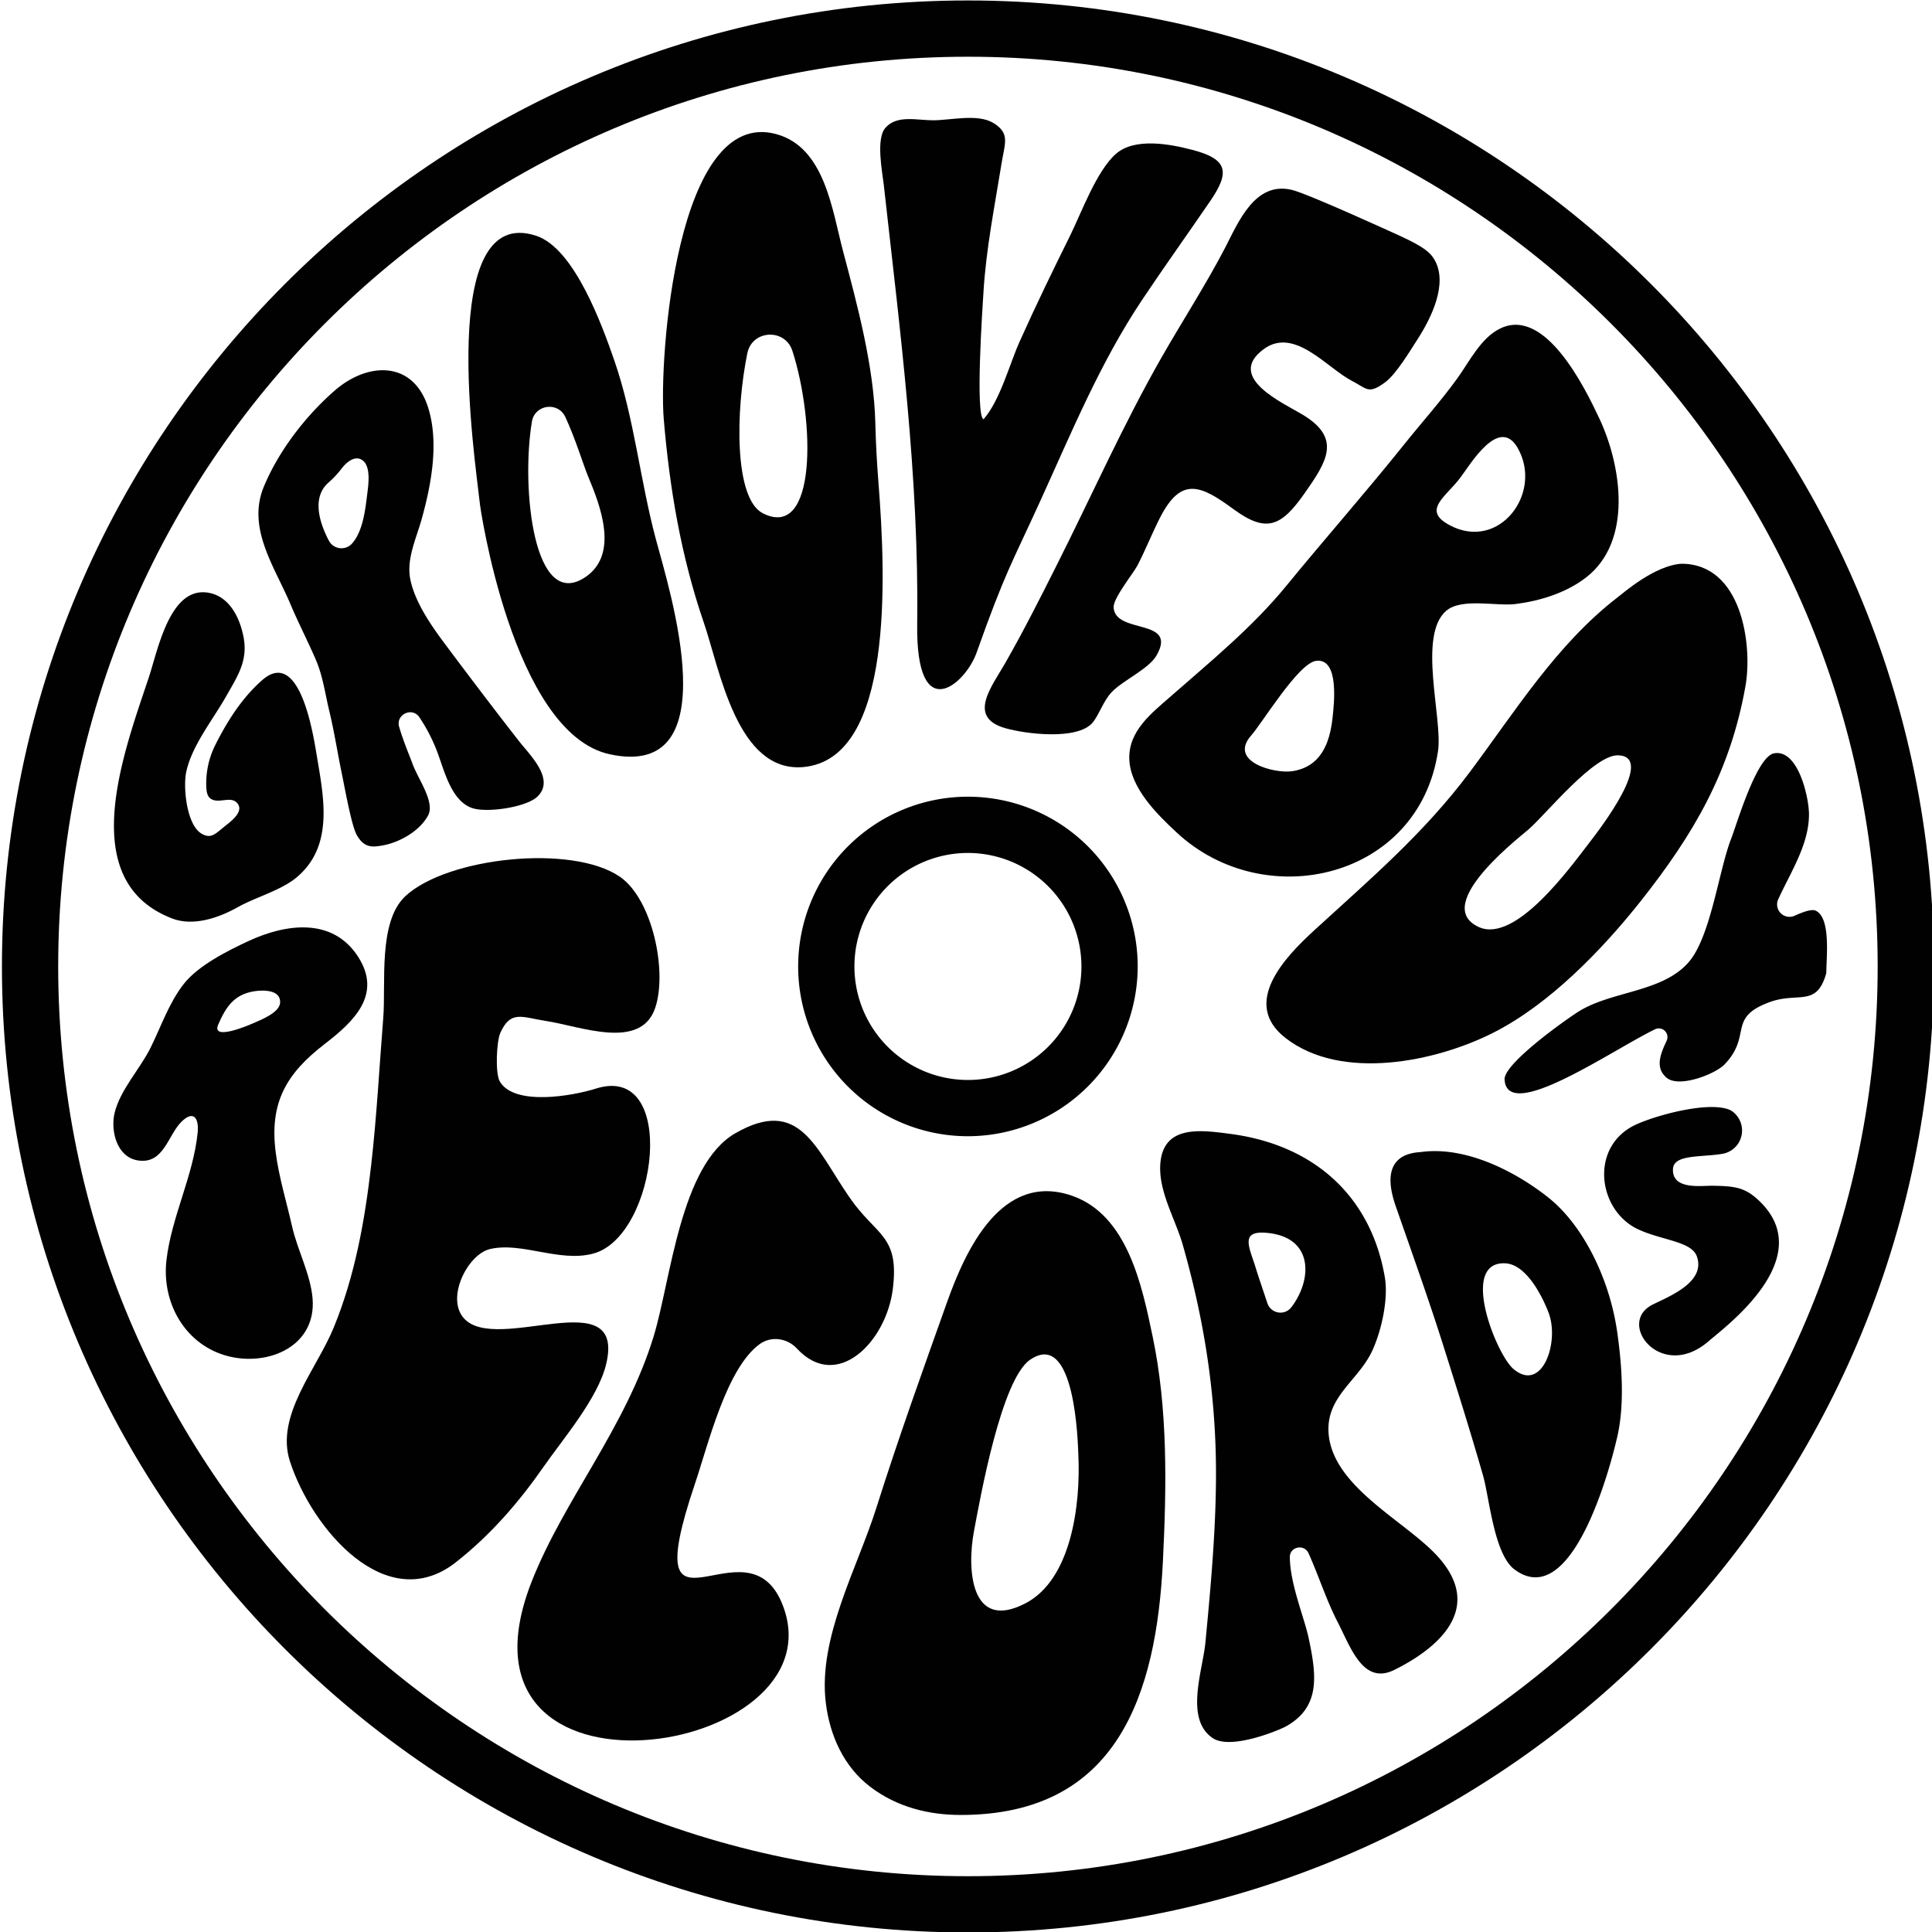 <svg id="Layer_1" data-name="Layer 1" xmlns="http://www.w3.org/2000/svg" viewBox="0 0 1000 1000"><defs><style>.cls-1{fill:#000100;}</style></defs><title>SuperHi_Groovebox Records_Logo_AW</title><path class="cls-1" d="M501,1000.24c-275.7,0-500-224.3-500-500S225.3.24,501,.24s500,224.3,500,500S776.7,1000.24,501,1000.24Zm0-970.88c-259.64,0-470.88,211.23-470.88,470.88S241.36,971.12,501,971.12,971.88,759.88,971.88,500.24,760.64,29.36,501,29.36Z"/><path class="cls-1" d="M501,588.11a87.87,87.87,0,1,1,87.87-87.87A88,88,0,0,1,501,588.11Zm0-146.62a58.75,58.75,0,1,0,58.75,58.75A58.82,58.82,0,0,0,501,441.49Z"/><path class="cls-1" d="M497.28,939.42c-16.42,0-32.79-3.94-46.74-14.49-13.77-10.42-21.06-26.64-23.12-43.67-4.06-33.57,16.31-69.54,26.2-100.85,11.33-35.84,24-71.15,36.61-106.51,9.62-27,28.23-67.53,64.61-55,28.93,10,36.36,47.15,41.71,72.61,8,37.89,7.27,78,5.38,116.5C598.52,877.2,578.33,939.42,497.28,939.42Zm60.85-187c-.24-4.71-1.45-64.84-25-48.58-14.91,10.28-25.74,71.4-29,88.68-3.68,19.48-1.92,52.31,26.76,37.29C554.39,817.49,559.47,779.25,558.13,752.42Z"/><path class="cls-1" d="M945.29,503.64c-5,18-14.5,9.57-29.43,15.09-22.05,8.15-8.75,17-23.2,32.18-4.77,5-23.55,12.37-30,6.94-6.13-5.19-3.28-12.18,0-19.17a4.49,4.49,0,0,0-6-5.94c-23.07,11.27-76.63,48.67-77.89,26-.45-8,30.07-29.87,37.84-34.87,17.21-11.08,43.7-10,57.45-25.86,11.49-13.26,15.58-47.66,22.06-64.1,2.64-6.69,13-42.36,22.15-44,12.54-2.25,18.11,23.13,18.06,31.72-.08,15.66-9.41,29.58-15.94,43.88a6.41,6.41,0,0,0,8.43,8.5c4.65-2.06,9-3.69,11.16-2.57C947.74,475.47,945.29,495.68,945.29,503.64Z"/><path class="cls-1" d="M308.37,563.47c42.95-13.62,32,76.34-1.22,85.36-17.52,4.77-37.08-6.2-53.53-2.32-11.52,2.71-22.83,25.08-13.65,35.67,16.74,19.31,84.31-19.56,73.75,24-4.27,17.64-22.19,38.41-32.38,53.05-12.85,18.47-27.61,35.45-45.4,49.41-36.05,28.27-74.63-17.45-85.88-52.28-7.64-23.66,13.8-47.57,22.67-69.2,11-26.81,16.12-55.46,19.39-84.13,2.89-25.35,4.24-50.87,6.26-76.3,1.4-17.76-2.78-49.66,11.44-62.88,21.65-20.15,86.26-27.05,111-10.07,16.82,11.54,24.7,48.82,18.33,67.85-7.46,22.27-38.65,9.55-56.63,6.81-12.34-1.88-18.14-5.79-23.55,6.15-1.94,4.26-2.8,21-.21,25.31C266.5,572.64,296.68,567.18,308.37,563.47Z"/><path class="cls-1" d="M665.73,303.3c20.1-24.57,41.08-48.31,60.93-73.11,9.15-11.44,19-22.39,27.57-34.25,6.39-8.8,12.3-21.28,22.61-26.07,23.08-10.74,43.35,30.49,51,46.78,11.48,24.46,17.36,63.48-6.87,82.23-10.24,7.93-23.67,12.11-36.37,13.75-9.93,1.29-28-3.31-36,3.48-15,12.75-1.77,55.82-4.28,72.64C734.4,455,654.65,473.25,609.14,431c-10.28-9.55-24.23-23.28-24.62-38.26-.39-14.48,11.54-23.63,21.51-32.36C626.65,342.3,648.3,324.61,665.73,303.3Zm-18.16,77.43c-11.88,13.53,12,19.78,21.21,18.45C683.49,397,688.2,385,689.69,371.85c.79-7.05,3.69-31.33-8.46-29.8C672.07,343.2,653.57,373.9,647.57,380.73Zm138-148.84c-9.55-16.67-24.23,8-29.55,15.14-7.63,10.26-20.3,17-5.71,24.8C776,285.58,798.83,255.09,785.56,231.89Z"/><path class="cls-1" d="M412.48,698c-5-5.42-13.28-6.62-19.27-2.29C376,708.19,366.64,747.45,359.7,768c-31.4,93,27.23,14.74,45.57,63.17,29.78,78.64-178.85,111-130-12.74,16.76-42.46,48.46-79.27,63-126.54,9-29.38,13.78-88.92,42.37-105.34,33.24-19.09,41.49,7.81,59.14,33.35,13.86,20.05,25.85,19.28,22.33,47.38C458.68,694.51,433.27,720.46,412.48,698Z"/><path class="cls-1" d="M870.2,291.8c31.33-.12,37.07,42,33.22,63.51-7.9,44.18-26.68,76.37-54.32,111.28-20,25.2-47.19,53.27-76.13,67.92-29.55,15-78.63,25.34-107.65,2.71-22.91-17.87-.61-41.47,14.94-55.7,29-26.58,56.72-50.07,80.58-82,23.52-31.46,44.81-65.92,76.31-90.26C840.46,306.73,856.33,292.78,870.2,291.8ZM791.78,428.74c-1.39,1.75-52.08,39.29-26.39,51.08,19,8.71,47.41-30.92,57.19-43.56,6.09-7.87,34.22-44.65,15-45.32C825.2,390.51,800.62,420.88,791.78,428.74Z"/><path class="cls-1" d="M453.07,219c.25,10.31.81,20.59,1.62,30.87C458.55,299,462.53,392.39,416.11,397c-34.66,3.42-43.56-50.66-51.81-74.71-11.78-34.3-17.74-69.54-20.76-105.59C341,185.9,350,55.24,401.81,69.42c25.07,6.85,28.86,39.08,34.54,60.54C443.68,157.64,452.33,189.44,453.07,219Zm-42.94-37.41c-3.8-11.79-20.83-10.9-23.31,1.24-6.14,30-6.84,75.25,8,82.83C422.9,279.9,421.86,218,410.13,181.55Z"/><path class="cls-1" d="M665.52,893.63c-3.12,1.74-28.33,12.38-37.83,6-14.62-9.86-5.15-35-3.77-49.49,3.16-33,6.4-68.53,5.23-101.67-1.27-35.85-7.16-69.78-16.94-104.1-3.88-13.62-12.87-28-11.59-42.46,1.77-19.8,21.12-17,36.31-15,44.22,5.86,72.84,33.16,79.85,74.15,1.92,11.22-1.66,27.38-6.33,37.71-7,15.56-23.86,23.75-22.81,42.54,1.54,27.62,38.37,45.23,55.45,63.15,25.12,26.34,3.86,47.34-21.35,59.86-16.25,8.07-22.62-11.7-29.31-24.61-5.87-11.33-9.84-24-15.12-35.73-2.24-5-9.74-3.43-9.7,2,.13,13.91,7.4,31,9.72,41.76C681.61,867.65,683.39,883.68,665.52,893.63ZM656,674.53a7.12,7.12,0,0,0,12.4,2.11c10.67-14,11.59-35.29-11-38.32-16.19-2.17-10.87,6.85-7.51,17.69C650.61,658.52,653.51,667.07,656,674.53Z"/><path class="cls-1" d="M724.72,122.13c12.82,5.87,15.77,8.87,17.77,12.31,7.16,12.31-1.75,30.22-8.49,40.72-4,6.16-11.16,18.31-17,22.67-8.76,6.54-9.53,3.28-17.16-.64-13-6.68-29.83-28.19-45.74-16.48-20,14.69,10.3,27.94,20.43,34.1,20.14,12.24,12,24.4.69,40.56-12,17.05-19.61,20.78-36.82,8.14-17-12.5-27-16.86-37.84,4.18-4.2,8.18-7.56,16.77-11.79,24.94-2,3.92-12.61,16.95-12.36,21.73.72,14.19,33.47,5.28,22.2,24.92-4,6.93-17.23,12.83-23,18.75-4.59,4.71-6.78,12.19-10.17,16.1-7.87,9.07-34.39,5.85-45.22,2.74-19.73-5.68-6.85-21.54.06-33.62,9.43-16.51,18-33.43,26.51-50.39,18-35.74,34.55-73,54.33-107.68,10.85-19,22.79-37.37,32.94-56.83,7-13.52,15.5-34.63,34.6-30.07C676.9,100.24,721,120.44,724.72,122.13Z"/><path class="cls-1" d="M509.1,217c8.64-9.95,13.32-28.29,18.71-40.31,8.22-18.33,17-36.43,25.93-54.43,5.91-11.9,13.8-33.84,23.9-42.66,9.57-8.36,27.43-5.22,39.64-2,18.36,4.82,19.31,11.56,9.22,26.33-11.73,17.17-23.91,34.14-35.49,51.5-21.58,32.35-36.44,68.49-52.53,103.8-15,32.89-18.11,36.69-33.05,78.72C499.79,353.86,474,376.83,474.74,323c1-76.21-8.87-151.73-17.29-227.27-.79-7-4.21-23.89.88-29.62,6-6.81,16.48-3.8,24.8-3.85,8.81,0,22.92-3.53,31,1.37,8.76,5.34,6,10.33,4.35,20.51-3.61,22.39-8.08,44.53-9.45,67.24C508.55,158.88,504.72,215.61,509.1,217Z"/><path class="cls-1" d="M248.32,260.18c-2.39-22.09-22.62-155.27,29.25-138.13,19.8,6.55,34.18,46.55,40.46,64.71,10.27,29.69,13.3,62,21.46,92.38,7.18,26.73,38.16,124.72-23.89,111.27C265.05,379.45,248.11,260.21,248.32,260.18Zm44.27-44.38c-3.81-8.11-15.79-6.43-17.27,2.41-5.72,34.12.86,99.4,28.15,80.16,17-12,7-37.25,1-51.61C302.11,241.16,297.81,226.92,292.59,215.8Z"/><path class="cls-1" d="M177.07,401.13c-2.3-11-4-22.22-6.62-33.08-2.24-9.29-3.3-18.1-7.08-26.81-4.17-9.63-9-18.94-13.05-28.57-8.31-19.6-22.69-39.42-13.7-60.92,7.73-18.5,21.49-36.36,36.57-49.54,17.34-15.16,41.23-15.75,48.7,9.68,5.29,18,1.26,39.3-3.65,56.85-2.78,10-8,20.68-5.85,31.18,2.41,11.8,10.75,23.8,17.82,33.26,12.71,17,25.46,33.84,38.54,50.58,5.61,7.18,18.84,19.7,9.3,28.66-5.8,5.45-26,8.43-33.66,5.83-10.06-3.43-13.83-17.18-17-26.08a87.94,87.94,0,0,0-10.37-21c-3.77-5.41-12.25-1.3-10.43,5,2.18,7.57,5.59,15.44,6.81,18.86,2.95,8.28,12,20.18,8.1,27.2-4.41,8-14.64,13.74-23.3,15.35-5.58,1-9.65,1.31-13.43-5.19C182.05,427.86,178.69,409,177.07,401.13Zm-6.84-121.27a7.37,7.37,0,0,0,12,1.46c5.5-6.25,6.77-16.82,7.81-25.26.58-4.75,2.27-15-2.8-18.08-3.47-2.13-7.61.87-10.35,4.45a48.58,48.58,0,0,1-6.77,7.27C161.39,257.24,165.11,270.14,170.23,279.86ZM256.65,396.6"/><path class="cls-1" d="M128.67,487.06c18.93-8.78,43.35-12.56,56.69,8.16,12.62,19.61-2.33,33.62-17.23,45.09-19.82,15.26-28.75,30.28-25.43,56.12,1.65,12.9,5.6,25.6,8.46,38.28,2.79,12.37,9.58,24.8,10.63,37.4,2,24.64-22.7,35.1-43.45,29.92-22.18-5.54-34.82-27.36-32.17-49.9,2.63-22.31,13.89-43.56,16.13-65.83.78-7.78-2.26-11.88-8.56-5.49-6.9,7-9.1,22-22.44,19.81-11-1.78-14.12-15.51-12-24.52,2.85-11.89,13.14-22.77,18.56-33.65,5.53-11.11,9.5-23.2,17.22-33.11C102.61,499.72,117.8,492.11,128.67,487.06ZM113,530.19c-4,8.94,16,.38,18-.54,3.83-1.7,13.72-5.43,14-10.72.31-6.85-9.16-6.58-13.69-5.81C121.1,514.86,116.93,521.21,113,530.19Z"/><path class="cls-1" d="M735.35,596.31c22.65-3.19,48.18,9.41,65.83,23.35,9.87,7.8,17.67,18.77,23.59,30.51a130,130,0,0,1,12.59,41.41c1.71,12.7,3.81,33.7-.1,51.35-3.7,16.74-23.62,91.61-53.37,69.41-10.67-8-13-37.33-16.3-48.72-6.6-23-13.79-45.81-21-68.6-7.43-23.38-15.7-46.39-23.76-69.55C720,617.53,713.62,597.53,735.35,596.31ZM783.27,708.5c14.92,12.77,24.06-13.79,18.29-29-3.32-8.74-11.59-25.08-22.42-25.61C755.23,652.78,774.39,700.9,783.27,708.5Z"/><path class="cls-1" d="M106.79,407.56A44.47,44.47,0,0,1,111.74,385c6.57-12.92,13.88-24,23.78-32.8,19.22-17.15,26.32,26.12,28.29,38,3.6,21.84,9.34,47.36-10.13,63.8-8.16,6.9-21.21,10.29-30.7,15.6-5.45,3.06-20.8,10.83-33.86,5.8C38.7,456.06,63.85,390.18,77,350.69c4.85-14.54,11.11-48.58,32-43.66,10,2.36,15.11,12.83,17,22.41,2.5,12.54-3,20.47-9,31.06-6.72,11.91-17.7,25.41-20.59,39-1.72,8,.16,27.45,7.92,32,5,2.93,7.2,0,12.15-3.92,2.84-2.28,10.37-7.69,6.1-12.11-3.37-3.48-9.23.58-13.29-1.92C107.39,412.41,106.93,410.14,106.79,407.56Z"/><path class="cls-1" d="M884.48,694.12c-24.55,21.37-48.15-9.24-29.14-18.83,8.2-4.14,27.84-11.56,22.91-25.09-2.81-7.69-18-8.19-30.24-13.85-21.18-9.8-25.33-42.88-1.57-54.11,10.38-4.9,37.48-12.34,48.65-7.87a9.5,9.5,0,0,1,3.14,2.26,12.24,12.24,0,0,1-6.82,20.61c-11.11,1.83-25.1.19-25.48,7.82-.54,11,14.77,8.59,20.41,8.68,11.76.17,16.82.89,23.9,7.52C941.88,650.91,892.94,686.76,884.48,694.12Z"/></svg>